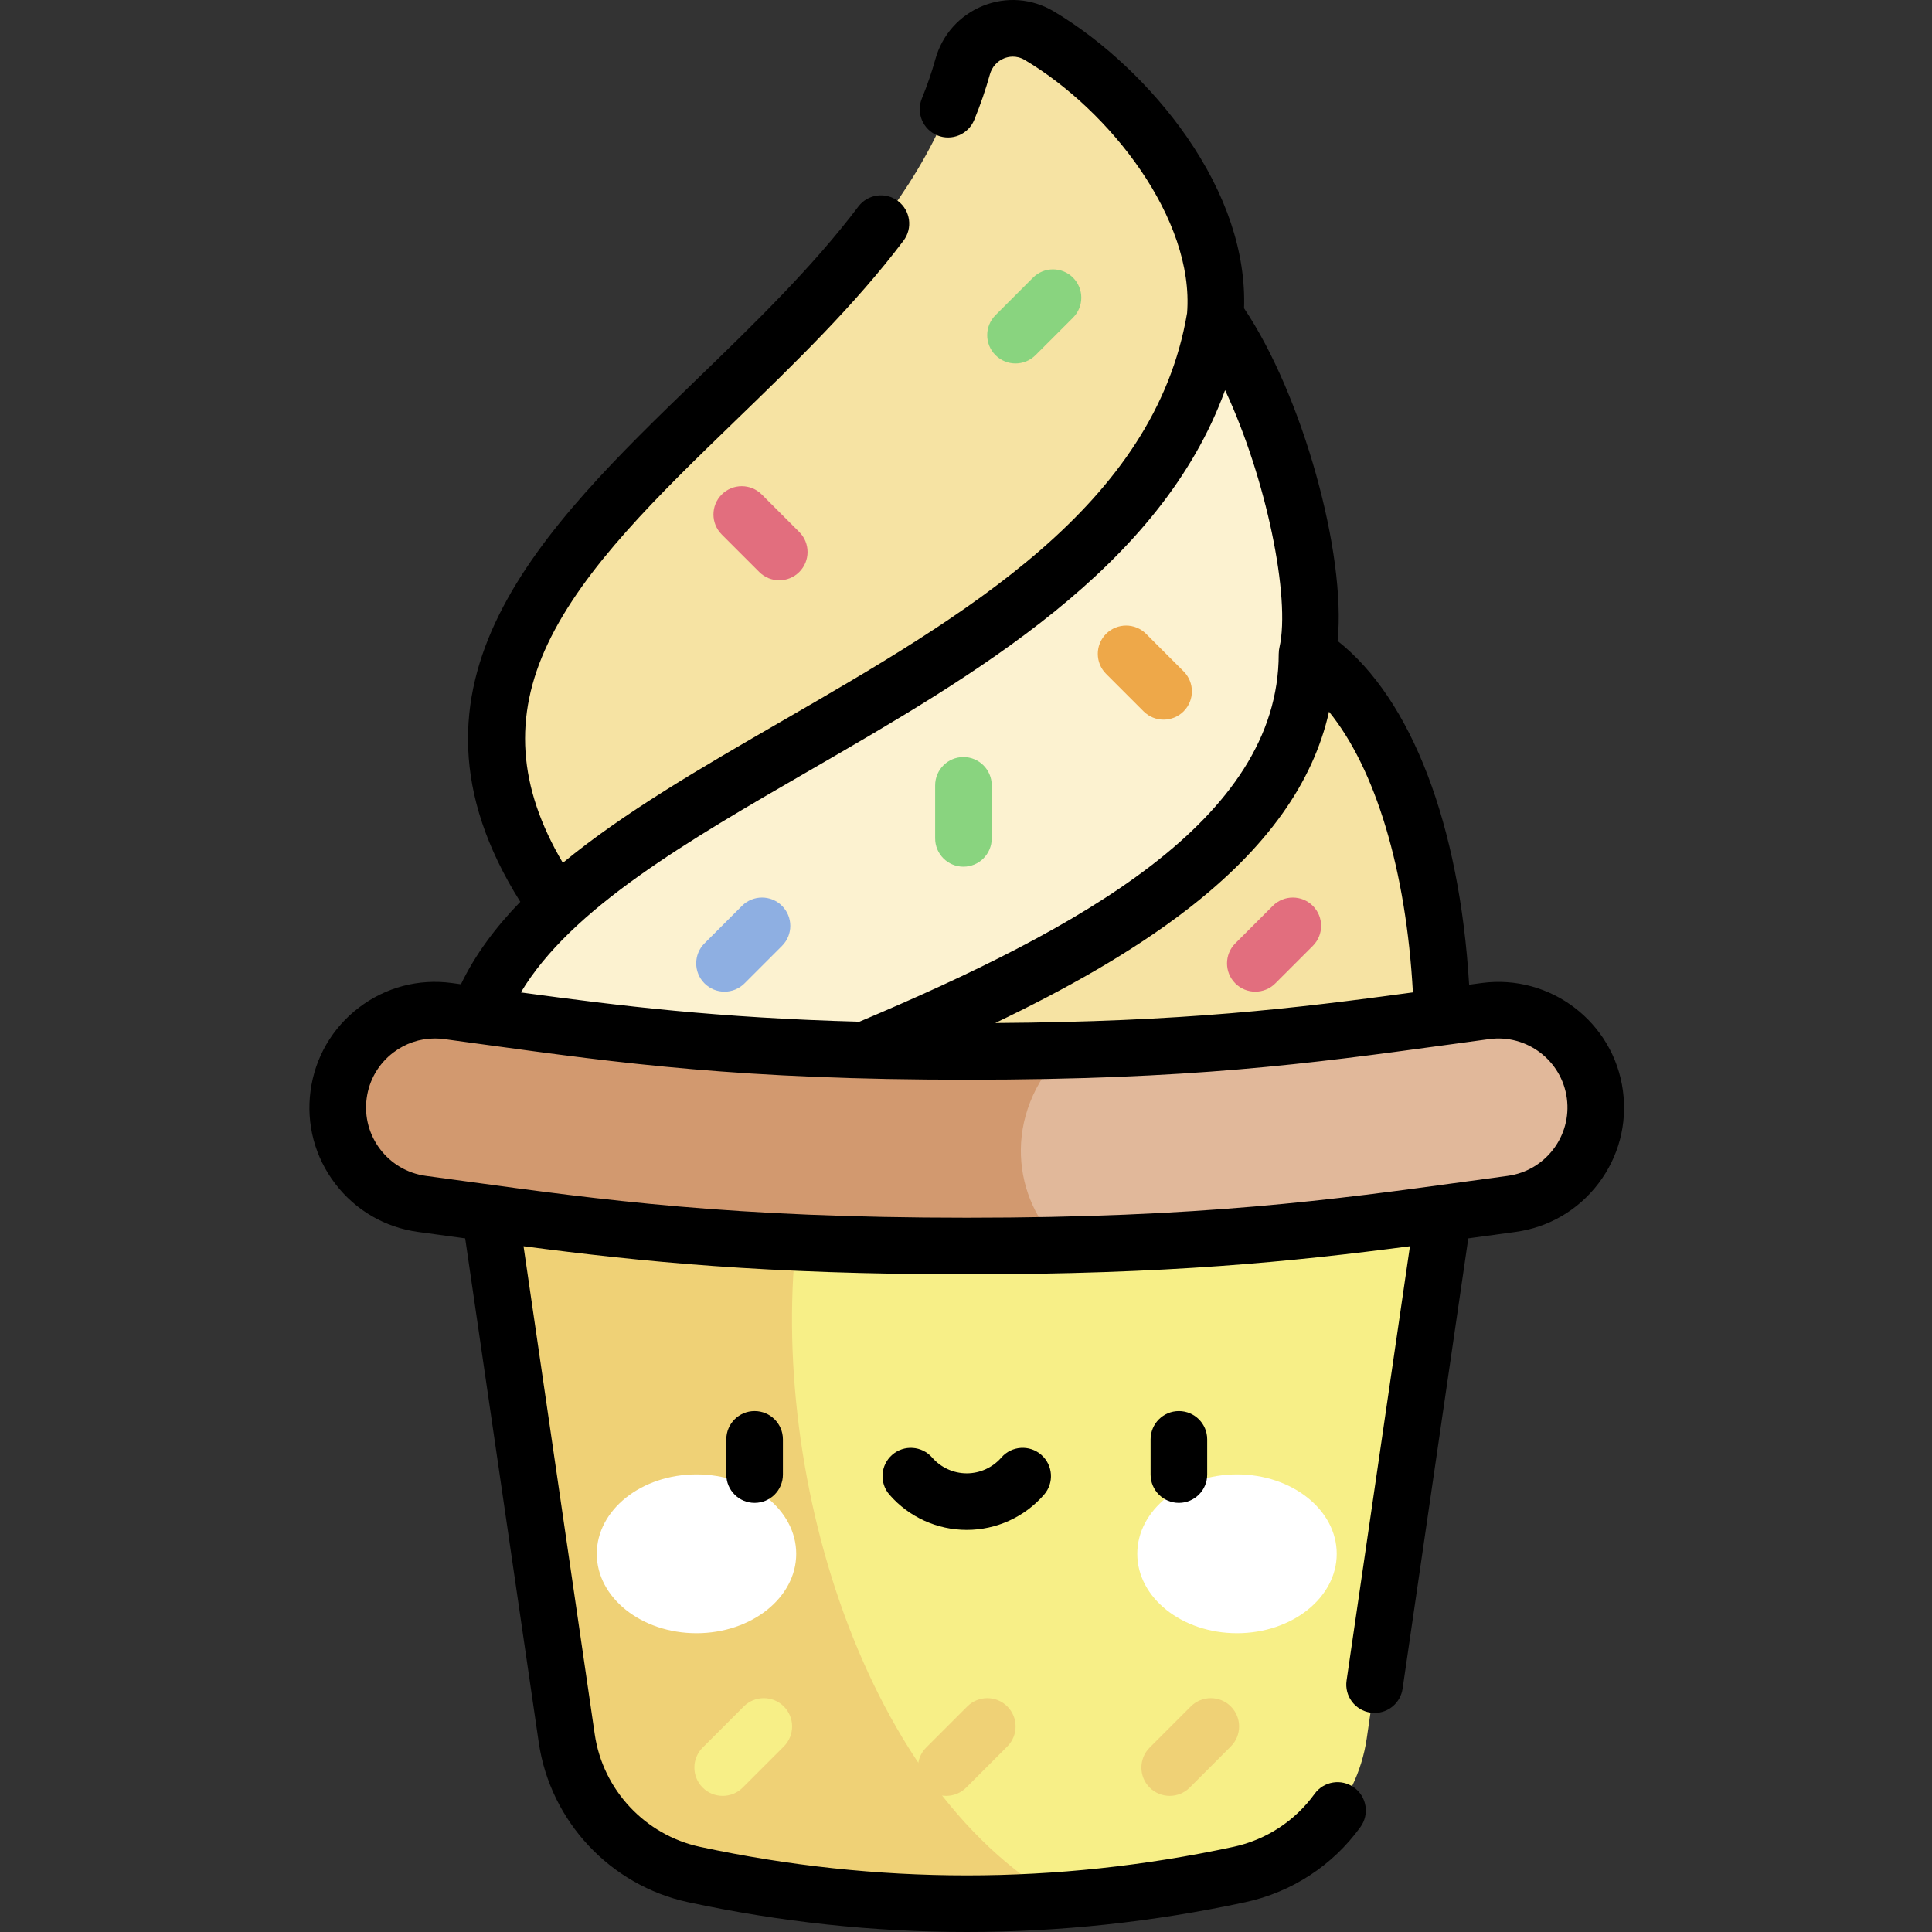 <svg height="512pt" viewBox="-82 0 512 512" width="512pt" xmlns="http://www.w3.org/2000/svg"><rect x="-82" y="0" width="512" height="512" fill="#333333" stroke="none"/><path d="m240.051 83.852c2.562-30.098-23.68-60.766-46.641-74.402-7.852-4.664-17.859-.535-20.305 8.266-24.254 87.352-171.484 130.918-107.551 222.289h174.668zm0 0" fill="#f6e3a3"/><path d="m264.375 173.277c4.215-18.488-7.199-65.777-24.324-89.426-19.566 118.363-245.129 124.473-189.832 236.727h215.035zm0 0" fill="#fcf2d0"/><path d="m82.348 360.039c0-15.082-17.621-24.953-32.129-39.465 68.422-38.418 214.156-68.215 214.156-147.297 41.16 26.148 46.18 133.785 19.074 186.762zm0 0" fill="#f6e3a3"/><path d="m300.824 319.336h-253.254l20.625 141.352c2.609 17.895 16.066 32.281 33.746 36.082 47.629 10.238 96.887 10.238 144.512 0 17.68-3.801 31.141-18.188 33.75-36.082zm0 0" fill="#f7ef87"/><path d="m47.57 319.336 20.625 141.352c2.609 17.895 16.066 32.281 33.746 36.082 31.949 6.867 64.629 9.105 97.059 6.758-53.492-30.121-79.418-118.977-68.75-184.191zm0 0" fill="#efd176"/><path d="m129.004 411.773c0-11.625-11.832-21.047-26.426-21.047s-26.426 9.422-26.426 21.047c0 11.621 11.832 21.043 26.426 21.043s26.426-9.422 26.426-21.043zm0 0" fill="#fff"/><path d="m272.246 411.773c0-11.625-11.832-21.047-26.426-21.047-14.598 0-26.43 9.422-26.43 21.047 0 11.621 11.832 21.043 26.43 21.043 14.594 0 26.426-9.422 26.426-21.043zm0 0" fill="#fff"/><path d="m174.199 330.207c-62.855 0-97.418-4.734-134.012-9.746-3.414-.469-6.852-.938-10.344-1.41-14.113-1.902-24.012-14.891-22.105-29.004 1.906-14.109 14.891-24.02 29.004-22.105 3.523.477 6.996.953 10.445 1.426 36.312 4.973 67.672 9.27 127.012 9.27 59.336 0 90.699-4.297 127.012-9.27 3.449-.473 6.922-.949 10.445-1.426 14.102-1.895 27.098 7.992 29.004 22.105s-7.992 27.102-22.105 29.004c-3.492.473-6.93.941-10.344 1.41-36.594 5.012-71.16 9.746-134.012 9.746zm0 0" fill="#e1b89a"/><path d="m200.098 278.332c-8.035.199-16.625.305-25.898.305-59.34 0-90.699-4.297-127.012-9.273-3.449-.469-6.922-.945-10.445-1.422-14.113-1.914-27.102 7.992-29.004 22.105-1.906 14.113 7.992 27.098 22.105 29.004 3.492.473 6.93.941 10.344 1.41 36.594 5.012 71.156 9.746 134.012 9.746 8.875 0 17.172-.098 25.004-.273-12.527-11.648-16.16-34.285.895-51.602zm0 0" fill="#d2996f"/><path d="m109.52 475.926c-1.922 0-3.84-.73-5.305-2.195-2.93-2.93-2.93-7.676 0-10.605l10.898-10.898c2.93-2.93 7.68-2.93 10.609 0 2.926 2.93 2.926 7.676 0 10.605l-10.902 10.902c-1.465 1.461-3.383 2.191-5.301 2.191zm0 0" fill="#f7ef87"/><path d="m168.746 475.926c-1.918 0-3.836-.73-5.301-2.195-2.93-2.93-2.93-7.676 0-10.605l10.898-10.898c2.93-2.93 7.68-2.93 10.605 0 2.93 2.93 2.93 7.676 0 10.605l-10.898 10.902c-1.465 1.461-3.383 2.191-5.305 2.191zm0 0" fill="#efd176"/><path d="m227.977 475.926c-1.918 0-3.836-.73-5.301-2.195-2.93-2.93-2.93-7.676 0-10.605l10.898-10.898c2.93-2.93 7.68-2.93 10.605 0 2.93 2.93 2.93 7.676 0 10.605l-10.898 10.902c-1.465 1.461-3.383 2.191-5.305 2.191zm0 0" fill="#efd176"/><path d="m124.512 153.781c-1.918 0-3.84-.734-5.305-2.195l-9.938-9.941c-2.93-2.93-2.93-7.676 0-10.605 2.93-2.926 7.676-2.926 10.605 0l9.938 9.938c2.93 2.93 2.93 7.68 0 10.609-1.465 1.461-3.383 2.195-5.301 2.195zm0 0" fill="#e26e7e"/><path d="m250.672 262.801c-1.918 0-3.84-.73-5.305-2.195-2.926-2.93-2.926-7.676 0-10.605l9.941-9.941c2.93-2.926 7.676-2.926 10.605 0 2.93 2.93 2.93 7.68 0 10.609l-9.941 9.938c-1.461 1.465-3.383 2.195-5.301 2.195zm0 0" fill="#e26e7e"/><path d="m187.117 96.32c-1.918 0-3.836-.73-5.301-2.195-2.93-2.93-2.93-7.676 0-10.605l9.938-9.938c2.93-2.93 7.676-2.93 10.605 0 2.93 2.93 2.93 7.676 0 10.605l-9.938 9.938c-1.465 1.465-3.383 2.195-5.305 2.195zm0 0" fill="#89d47f"/><path d="m110 262.801c-1.918 0-3.836-.73-5.301-2.195-2.93-2.93-2.93-7.676 0-10.605l9.938-9.941c2.93-2.926 7.676-2.926 10.605 0 2.93 2.93 2.93 7.68 0 10.609l-9.938 9.938c-1.465 1.465-3.383 2.195-5.305 2.195zm0 0" fill="#8eafe2"/><path d="m226.363 190.715c-1.918 0-3.836-.734-5.301-2.195l-9.941-9.941c-2.926-2.93-2.926-7.676 0-10.605 2.93-2.926 7.68-2.926 10.605 0l9.941 9.941c2.93 2.93 2.93 7.676 0 10.605-1.465 1.461-3.383 2.195-5.305 2.195zm0 0" fill="#eea849"/><path d="m173.32 229.684c-4.141 0-7.496-3.359-7.496-7.5v-14.059c0-4.141 3.355-7.496 7.496-7.496 4.145 0 7.5 3.355 7.5 7.496v14.059c0 4.141-3.355 7.5-7.5 7.5zm0 0" fill="#89d47f"/><path d="m222.918 381.445v9.332c0 4.145 3.355 7.5 7.5 7.5 4.141 0 7.5-3.355 7.5-7.5v-9.332c0-4.141-3.359-7.496-7.5-7.496-4.145 0-7.5 3.355-7.5 7.496zm-112.438 0v9.332c0 4.145 3.355 7.5 7.5 7.5 4.141 0 7.5-3.355 7.5-7.5v-9.332c0-4.141-3.359-7.496-7.5-7.496-4.145 0-7.5 3.355-7.5 7.496zm72.887 4.82c-2.316 2.656-5.656 4.18-9.168 4.18s-6.852-1.523-9.168-4.18c-2.723-3.121-7.461-3.445-10.582-.727-3.121 2.723-3.449 7.457-.727 10.578 5.164 5.93 12.629 9.324 20.477 9.324 7.848 0 15.312-3.398 20.473-9.324 2.723-3.121 2.398-7.859-.727-10.578-3.121-2.723-7.859-2.398-10.578.727zm164.723-97.223c-2.449-18.176-19.238-30.973-37.438-28.531-1.109.148-2.211.297-3.316.449-2.543-42.398-15.254-75.617-34.852-91.105 2.32-23.18-9.305-65.121-24.797-88.16.508-14.688-4.719-30.352-15.223-45.496-9.207-13.27-22.047-25.375-35.227-33.199-5.734-3.406-12.559-3.938-18.727-1.461-6.223 2.504-10.828 7.664-12.633 14.168-.957 3.445-2.16 6.938-3.57 10.379-1.574 3.828.254 8.211 4.086 9.785 3.832 1.574 8.215-.254 9.785-4.086 1.641-3.988 3.035-8.047 4.152-12.066.543-1.961 1.918-3.516 3.77-4.262 1.059-.422 3.176-.93 5.48.438 22.719 13.496 44.957 42.227 43.012 67.066-8.641 51.078-58.934 80.145-107.574 108.258-21.16 12.23-41.668 24.094-57.859 37.445-11.895-20.145-13.137-38.77-3.992-58.062 9.605-20.277 29.227-39.266 50-59.375 15.449-14.953 31.426-30.418 44.277-47.449 2.492-3.305 1.836-8.008-1.473-10.504-3.305-2.492-8.008-1.836-10.504 1.473-12.145 16.098-27.695 31.148-42.73 45.703-40.961 39.648-83.273 80.609-46.852 138.543-6.566 6.773-11.945 13.984-15.73 21.848-.805-.109-1.602-.219-2.406-.328-8.812-1.195-17.562 1.117-24.637 6.512-7.07 5.391-11.617 13.211-12.809 22.023-1.188 8.809 1.125 17.559 6.516 24.629 5.387 7.07 13.207 11.617 22.02 12.809 3.484.473 6.918.941 10.328 1.41.707.094 1.41.191 2.113.289l19.492 133.586c3.047 20.887 18.957 37.895 39.594 42.332 24.496 5.266 49.16 7.898 73.832 7.898 24.664 0 49.34-2.633 73.832-7.898 12.297-2.641 23.133-9.715 30.504-19.918 2.426-3.355 1.672-8.043-1.684-10.473-3.359-2.422-8.047-1.672-10.473 1.688-5.195 7.191-12.832 12.176-21.5 14.039-46.902 10.082-94.461 10.082-141.359 0-14.543-3.125-25.758-15.113-27.902-29.832l-18.871-129.34c31.09 4.074 64.18 7.441 117.453 7.441 53.273 0 86.363-3.371 117.453-7.441l-16.793 115.094c-.598 4.102 2.242 7.906 6.34 8.504.367.055.73.082 1.094.082 3.66 0 6.863-2.688 7.41-6.418l17.41-119.344c.707-.098 1.41-.195 2.117-.293 3.41-.469 6.844-.938 10.328-1.406 8.812-1.191 16.633-5.738 22.02-12.812 5.391-7.07 7.703-15.816 6.512-24.629zm-55.656-26.047c-31.379 4.262-60.777 7.789-110.688 8.113 18.145-8.691 36.105-18.648 51.012-30.188 20.836-16.133 33.199-33.363 37.445-52.312 12.312 15.152 20.434 41.922 22.23 74.387zm-159.91-58.793c43.926-25.387 93.066-53.781 110.137-100.809 10.918 23.32 17.406 55.047 14.402 68.215-.039.172-.062.344-.09.512-.008.062-.023.121-.031.18-.039.312-.059.621-.062.93 0 .016-.004.031-.004.047 0 44.199-53.211 73.008-111.125 97.488-37.719-1.039-63.008-4.133-89.723-7.762 13.332-22.281 44.109-40.082 76.496-58.801zm185.027 107.418c-3.5.473-6.941.941-10.359 1.41-36.332 4.977-70.648 9.68-132.992 9.68s-96.66-4.703-132.992-9.68c-3.418-.469-6.859-.938-10.359-1.41-9.992-1.352-17.027-10.578-15.676-20.57.652-4.84 3.152-9.141 7.039-12.102 3.215-2.453 7.059-3.742 11.035-3.742.824 0 1.66.055 2.492.168 3.52.473 6.988.949 10.449 1.426 36.582 5.008 68.172 9.336 128.012 9.336 59.266 0 90.824-4.246 126.984-9.199.348-.047.695-.094 1.047-.141 3.441-.473 6.91-.949 10.426-1.422 9.988-1.344 19.227 5.688 20.57 15.676 1.348 9.992-5.684 19.219-15.676 20.57zm0 0"/></svg>